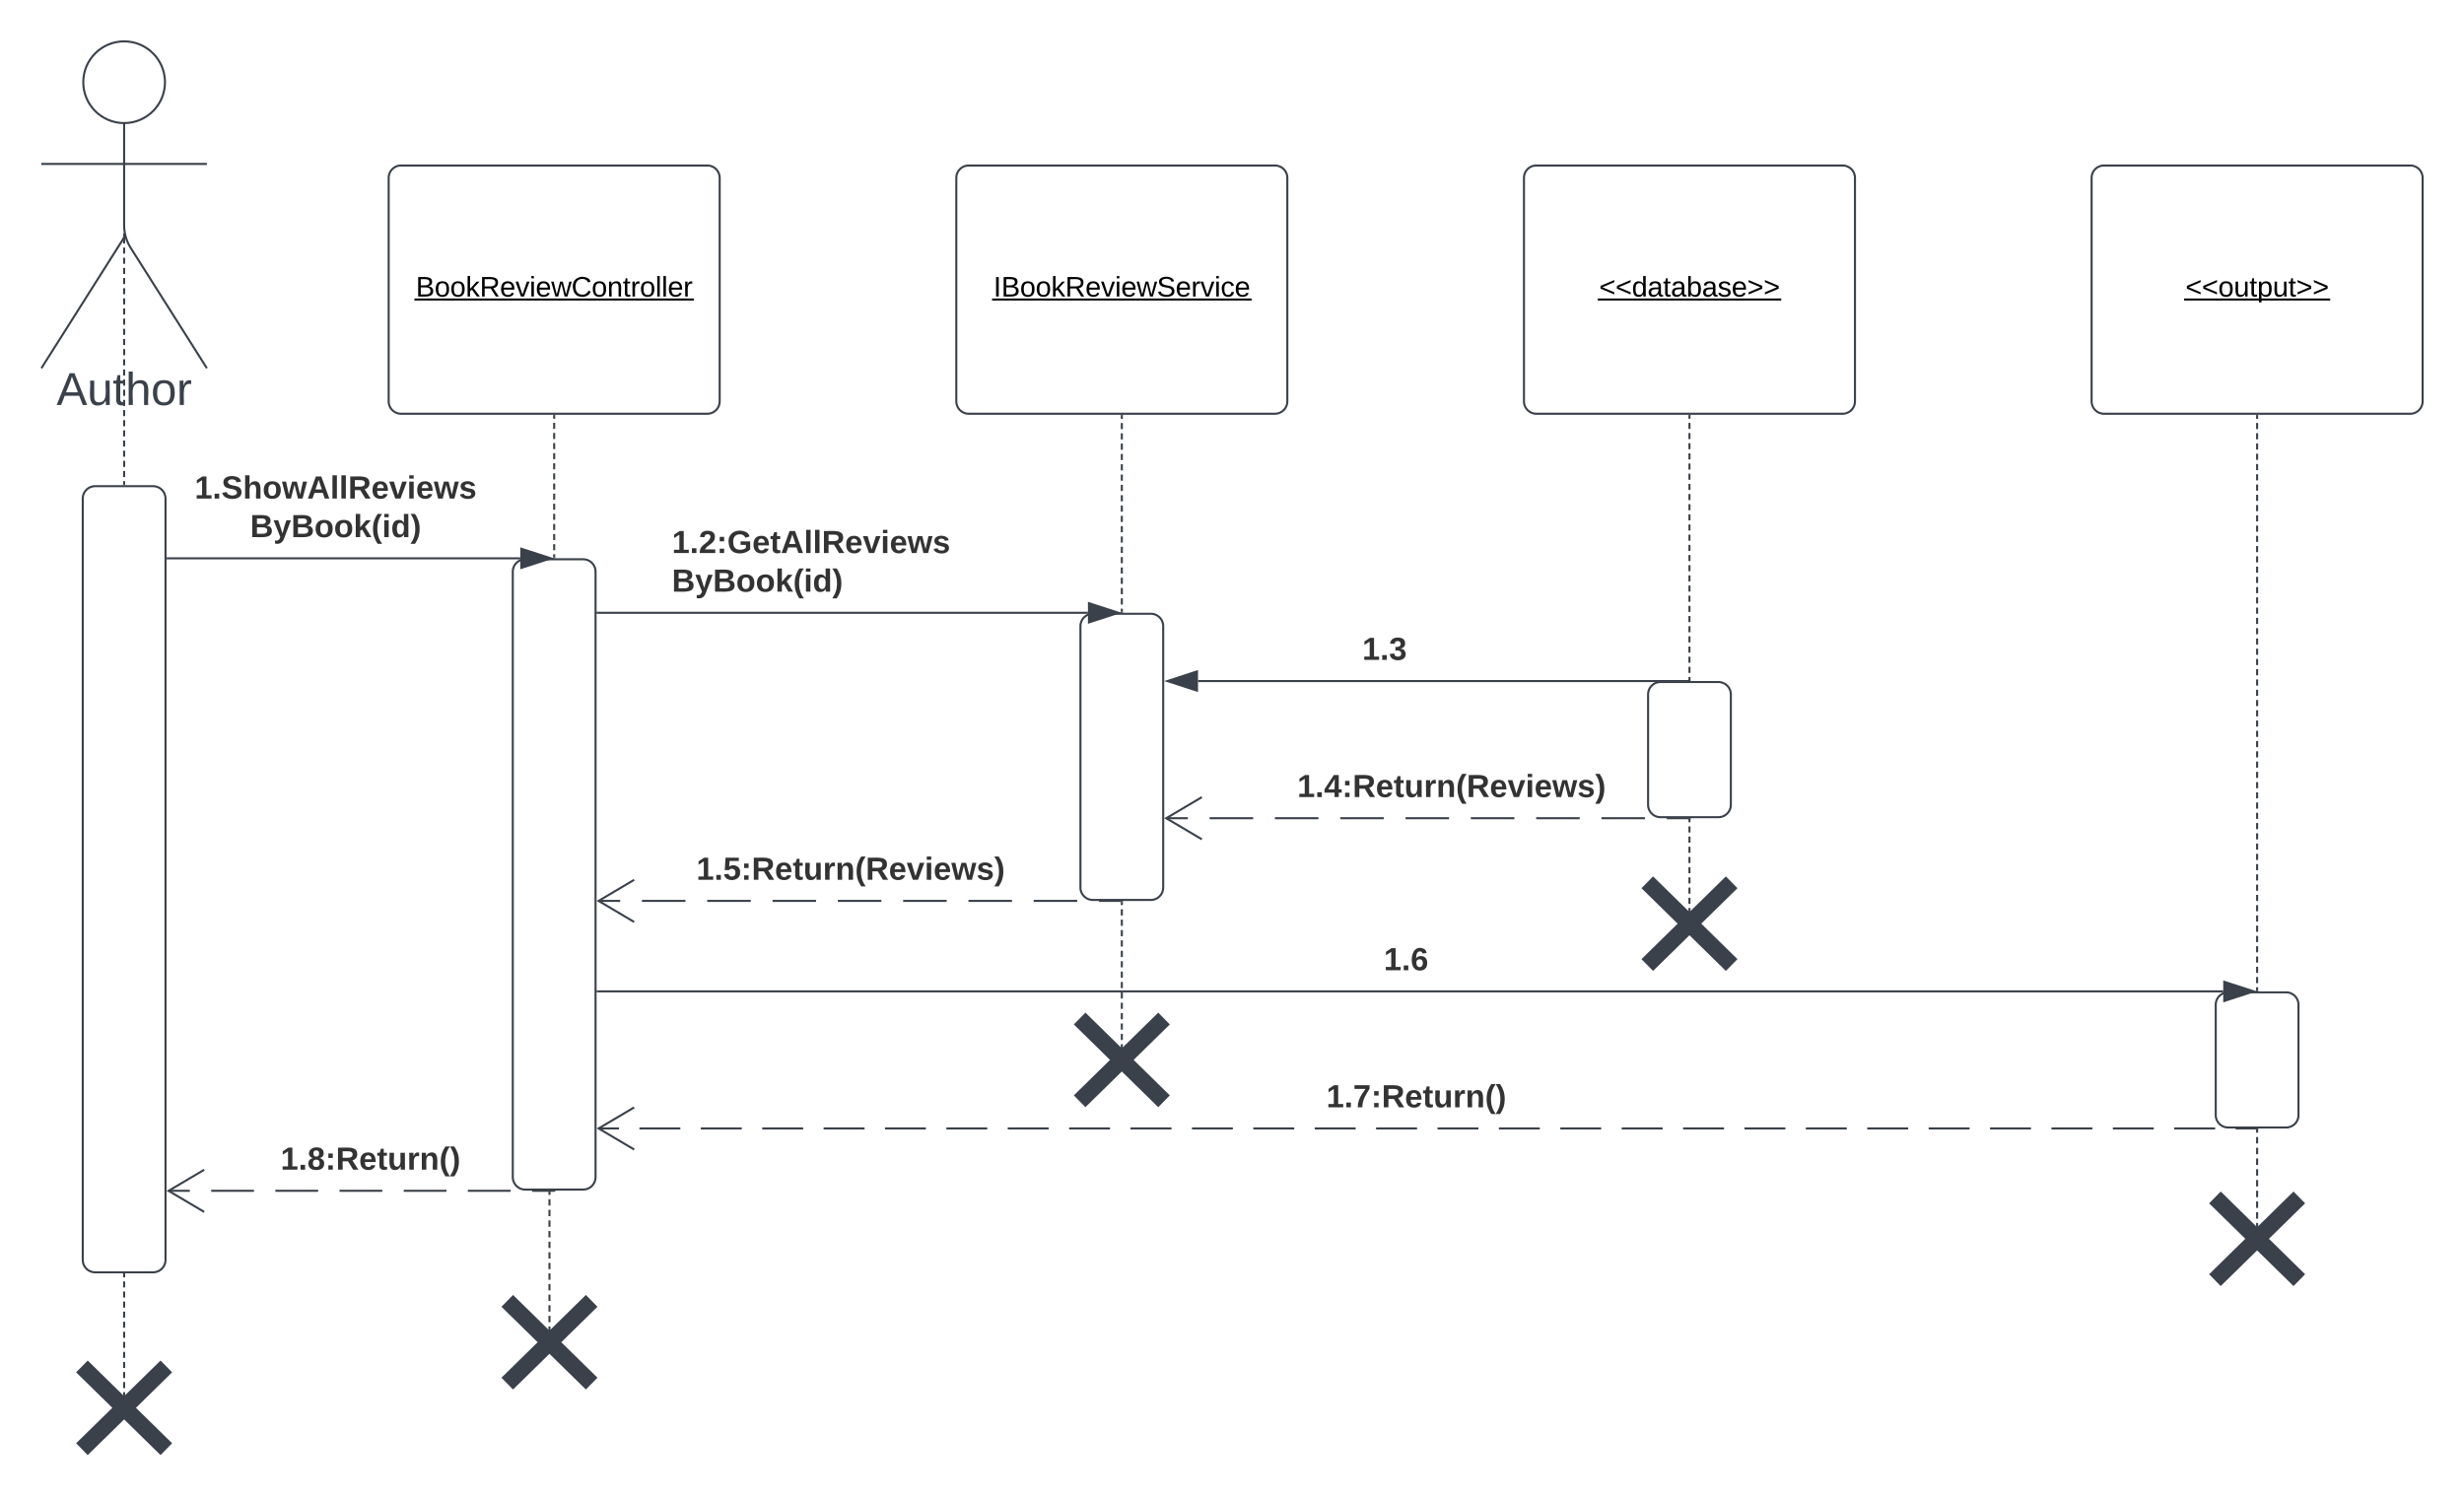 <svg xmlns="http://www.w3.org/2000/svg" xmlns:xlink="http://www.w3.org/1999/xlink" xmlns:lucid="lucid" width="1191.01" height="725.51"><g transform="translate(-165.75 -224.984)" lucid:page-tab-id="0_0"><path d="M0 0h1870.87v1322.83H0z" fill="#fff"/><path d="M245.5 264.73c0 10.9-8.84 19.75-19.75 19.75-10.9 0-19.75-8.84-19.75-19.75 0-10.9 8.84-19.75 19.75-19.75 10.9 0 19.75 8.85 19.75 19.75z" stroke="#3a414a" fill="#fff"/><path d="M225.75 284.48v49.3a20.7 20.7 0 0 0 3.2 11.07l36.8 58.13m-40-63.2l-40 63.2m0-98.75h80" stroke="#3a414a" fill="none"/><path d="M185.75 250.98a6 6 0 0 1 6-6h68a6 6 0 0 1 6 6v168a6 6 0 0 1-6 6h-68a6 6 0 0 1-6-6z" fill="none"/><use xlink:href="#a" transform="matrix(1,0,0,1,105.75,402.984) translate(87.315 17.778)"/><path d="M353.62 310.98a6 6 0 0 1 6-6h148a6 6 0 0 1 6 6v108a6 6 0 0 1-6 6h-148a6 6 0 0 1-6-6z" stroke="#3a414a" fill="#fff"/><use xlink:href="#b" transform="matrix(1,0,0,1,353.618,304.984) translate(13.131 63.344)"/><path d="M205.75 466a6 6 0 0 1 6-6h28a6 6 0 0 1 6 6v368a6 6 0 0 1-6 6h-28a6 6 0 0 1-6-6zM413.62 501.33a6 6 0 0 1 6-6h28a6 6 0 0 1 6 6V794a6 6 0 0 1-6 6h-28a6 6 0 0 1-6-6zM628 310.98a6 6 0 0 1 6-6h148a6 6 0 0 1 6 6v108a6 6 0 0 1-6 6H634a6 6 0 0 1-6-6z" stroke="#3a414a" fill="#fff"/><use xlink:href="#c" transform="matrix(1,0,0,1,628,304.984) translate(17.97 63.344)"/><path d="M417.23 494.87H246.7" stroke="#3a414a" fill="none"/><path d="M432 494.87l-14.27 4.63v-9.27z" stroke="#3a414a" fill="#3a414a"/><path d="M246.7 495.36h-.52v-1h.5z" stroke="#3a414a" stroke-width=".05" fill="#3a414a"/><use xlink:href="#d" transform="matrix(1,0,0,1,259.816,453.522) translate(0.005 12.444)"/><use xlink:href="#e" transform="matrix(1,0,0,1,259.816,453.522) translate(26.86 31.111)"/><path d="M902.38 310.98a6 6 0 0 1 6-6h148a6 6 0 0 1 6 6v108a6 6 0 0 1-6 6h-148a6 6 0 0 1-6-6z" stroke="#3a414a" fill="#fff"/><use xlink:href="#f" transform="matrix(1,0,0,1,902.382,304.984) translate(36.326 63.344)"/><path d="M688 527.67a6 6 0 0 1 6-6h28a6 6 0 0 1 6 6V654a6 6 0 0 1-6 6h-28a6 6 0 0 1-6-6z" stroke="#3a414a" fill="#fff"/><path d="M691.62 521.2H454.55" stroke="#3a414a" fill="none"/><path d="M706.38 521.2l-14.26 4.64v-9.27z" stroke="#3a414a" fill="#3a414a"/><path d="M454.56 521.7h-.5v-1h.5z" stroke="#3a414a" stroke-width=".05" fill="#3a414a"/><use xlink:href="#g" transform="matrix(1,0,0,1,490.518,479.879) translate(0 12.444)"/><use xlink:href="#e" transform="matrix(1,0,0,1,490.518,479.879) translate(0 31.111)"/><path d="M962.38 560.67a6 6 0 0 1 6-6h28a6 6 0 0 1 6 6V614a6 6 0 0 1-6 6h-28a6 6 0 0 1-6-6z" stroke="#3a414a" fill="#fff"/><path d="M981.88 554.2H744.82M981.87 554.2h.5" stroke="#3a414a" fill="none"/><path d="M730.06 554.2l14.27-4.65v9.28z" stroke="#3a414a" fill="#3a414a"/><use xlink:href="#h" transform="matrix(1,0,0,1,824.193,531.523) translate(0 12.444)"/><path d="M981.92 620.5H971.4m-10.53 0h-21.04m-10.52 0h-21.04m-10.52 0H876.7m-10.53 0h-21.04m-10.52 0h-21.03m-10.53 0H782m-10.52 0h-21.05m-10.52 0h-10.5" stroke="#3a414a" fill="none"/><path d="M982.88 620.98h-1v-.5l1-.02z" stroke="#3a414a" stroke-width=".05" fill="#3a414a"/><path d="M746.68 610.32l-17.22 10.18 17.22 10.18" stroke="#3a414a" fill="none"/><use xlink:href="#i" transform="matrix(1,0,0,1,792.796,597.832) translate(0 12.444)"/><path d="M1176.76 310.98a6 6 0 0 1 6-6h148a6 6 0 0 1 6 6v108a6 6 0 0 1-6 6h-148a6 6 0 0 1-6-6z" stroke="#3a414a" fill="#fff"/><use xlink:href="#j" transform="matrix(1,0,0,1,1176.764,304.984) translate(45.363 63.344)"/><path d="M707.5 660.46h-10.52m-10.52 0h-21.04m-10.52 0h-21.05m-10.52 0H602.3m-10.53 0h-21.04m-10.52 0h-21.04m-10.52 0H507.6m-10.52 0h-21.04m-10.52 0H455" stroke="#3a414a" fill="none"/><path stroke="#3a414a" stroke-width=".05" fill="#3a414a"/><path d="M472.28 650.28l-17.2 10.18 17.2 10.2" stroke="#3a414a" fill="none"/><use xlink:href="#k" transform="matrix(1,0,0,1,502.331,637.798) translate(0 12.444)"/><path d="M1236.76 710.67a6 6 0 0 1 6-6h28a6 6 0 0 1 6 6V764a6 6 0 0 1-6 6h-28a6 6 0 0 1-6-6z" stroke="#3a414a" fill="#fff"/><path d="M1240.38 704.2H454.6" stroke="#3a414a" fill="none"/><path d="M1255.15 704.2l-14.27 4.64v-9.27z" stroke="#3a414a" fill="#3a414a"/><path d="M454.6 704.7h-.5v-1h.5z" stroke="#3a414a" stroke-width=".05" fill="#3a414a"/><use xlink:href="#l" transform="matrix(1,0,0,1,834.607,681.536) translate(0 12.444)"/><path d="M1256.26 770.46h-9.9m-9.88 0h-19.78m-9.9 0h-19.78m-9.9 0h-19.77m-9.9 0h-19.78m-9.9 0H1098m-9.9 0h-19.78m-9.9 0h-19.78m-9.9 0h-19.77m-9.9 0H979.3m-9.9 0h-19.78m-9.9 0h-19.78m-9.9 0h-19.77m-9.9 0H860.6m-9.9 0h-19.8m-9.88 0h-19.78m-9.9 0h-19.78m-9.9 0H741.9m-9.9 0h-19.8m-9.88 0h-19.78m-9.9 0h-19.78m-9.9 0H623.2m-9.9 0h-19.77m-9.88 0h-19.8m-9.88 0h-19.78m-9.9 0H504.5m-9.9 0h-19.77m-9.9 0h-9.88" stroke="#3a414a" fill="none"/><path stroke="#3a414a" stroke-width=".05" fill="#3a414a"/><path d="M472.3 760.28l-17.2 10.18 17.2 10.2" stroke="#3a414a" fill="none"/><use xlink:href="#m" transform="matrix(1,0,0,1,806.856,747.798) translate(0 12.444)"/><path d="M433.27 800.6h-10.34m-10.34 0h-20.7m-10.33 0H360.9m-10.35 0h-20.68m-10.34 0h-20.68m-10.34 0h-20.67m-10.34 0h-10.35" stroke="#3a414a" fill="none"/><path d="M434.12 800.98h-1v-.5l1-.02z" stroke="#3a414a" stroke-width=".05" fill="#3a414a"/><path d="M264.44 790.43l-17.2 10.18 17.2 10.2" stroke="#3a414a" fill="none"/><use xlink:href="#n" transform="matrix(1,0,0,1,301.354,777.947) translate(0 12.444)"/><path d="M200.25 886.5a6 6 0 0 1 6-6h39a6 6 0 0 1 6 6v38a6 6 0 0 1-6 6h-39a6 6 0 0 1-6-6z" fill="none"/><path d="M205.35 885.5l40.8 40m0-40l-40.8 40" stroke="#3a414a" stroke-width="8" fill="none"/><path d="M225.75 899.4v-1.47m0-1.95v-2.92m0-1.95v-2.9m0-1.95v-2.93m0-1.94v-2.93m0-1.94v-2.9m0-1.96v-2.92m0-1.95v-2.92m0-1.95v-2.92m0-1.95v-2.92m0-1.94v-2.92m0-1.95v-2.93m0-1.95v-1.46M225.75 899.38v3.5" stroke="#3a414a" fill="none"/><path d="M226.25 840.98h-1v-.5l1-.02z" stroke="#3a414a" stroke-width=".05" fill="#3a414a"/><path d="M405.84 854.8a6 6 0 0 1 6-6h39a6 6 0 0 1 6 6v38a6 6 0 0 1-6 6h-39a6 6 0 0 1-6-6z" fill="none"/><path d="M410.94 853.8l40.8 40m0-40l-40.8 40" stroke="#3a414a" stroke-width="8" fill="none"/><path d="M431.34 867.7v-1.54m0-2.05v-3.06m0-2.05v-3.08m0-2.05v-3.08m0-2.05v-3.08m0-2.05v-3.07m0-2.05v-3.07m0-2.05v-3.07m0-2.04v-3.07m0-2.06v-3.08m0-2.04v-3.08m0-2.05v-3.08m0-2.05v-3.07m0-2.05v-1.54M431.34 867.68v3.52M431.34 801.13v-.52" stroke="#3a414a" fill="none"/><path d="M682.5 718.33a6 6 0 0 1 6-6h39a6 6 0 0 1 6 6v38a6 6 0 0 1-6 6h-39a6 6 0 0 1-6-6z" fill="none"/><path d="M687.6 717.33l40.8 40m0-40l-40.8 40" stroke="#3a414a" stroke-width="8" fill="none"/><path d="M708 731.23v-1.5m0-2v-3.02m0-2v-3m0-2.02v-3m0-2.02v-3m0-2.02v-3m0-2.02v-3m0-2.02v-3m0-2.02v-3m0-2v-3.03m0-2v-3.02m0-2v-3m0-2.02v-3m0-2v-3.02m0-2v-1.52M708 731.22v3.5" stroke="#3a414a" fill="none"/><path d="M708.5 660.98h-1v-.5l1-.02z" stroke="#3a414a" stroke-width=".05" fill="#3a414a"/><path d="M956.88 652.47a6 6 0 0 1 6-6h39a6 6 0 0 1 6 6v38a6 6 0 0 1-6 6h-39a6 6 0 0 1-6-6z" fill="none"/><path d="M961.98 651.47l40.8 40m0-40l-40.8 40" stroke="#3a414a" stroke-width="8" fill="none"/><path d="M982.38 665.37v-1.48m0-1.98v-2.96m0-1.97v-2.97m0-1.97v-2.96m0-1.97v-2.96m0-1.97v-2.96m0-1.97v-2.96m0-1.96v-2.96m0-1.97v-2.95m0-1.97V621M982.38 665.35v3.52M982.38 621v-.5" stroke="#3a414a" fill="none"/><path d="M1231.26 804.8a6 6 0 0 1 6-6h39a6 6 0 0 1 6 6v38a6 6 0 0 1-6 6h-39a6 6 0 0 1-6-6z" fill="none"/><path d="M1236.36 803.8l40.8 40m0-40l-40.8 40" stroke="#3a414a" stroke-width="8" fill="none"/><path d="M1256.76 817.7v-1.56m0-2.08v-3.1m0-2.1v-3.1m0-2.08v-3.12m0-2.08v-3.1m0-2.1v-3.1m0-2.08v-3.12m0-2.07v-3.1m0-2.1v-3.1m0-2.08v-1.56M1256.76 817.68v3.52" stroke="#3a414a" fill="none"/><path d="M1257.26 770.98h-1v-.5l1-.02z" stroke="#3a414a" stroke-width=".05" fill="#3a414a"/><path d="M1256.76 703.7v-1.5m0-1.97v-2.98m0-1.98v-2.98m0-2v-2.97m0-1.98v-2.98m0-1.98v-3m0-1.97v-2.98m0-1.98v-2.97m0-2v-2.96m0-2v-2.96m0-2v-2.96m0-2v-2.96m0-2v-2.96m0-2v-2.96m0-2v-2.96m0-2v-2.96m0-2v-2.96m0-2v-2.96m0-2v-2.96m0-2V608m0-2v-2.96m0-2v-2.96m0-2v-2.96m0-2v-2.96m0-2v-2.96m0-2v-2.96m0-2v-2.96m0-2v-2.96m0-2v-2.96m0-2v-2.96m0-2v-2.96m0-2v-2.96m0-2v-2.96m0-2v-2.96m0-2v-2.96m0-2v-2.96m0-2v-2.96m0-2v-2.96m0-2v-2.96m0-2v-2.96m0-2v-2.96m0-2v-2.96m0-2v-2.96m0-2v-2.96m0-2V484m0-2v-2.96m0-2v-2.96m0-2v-2.96m0-2v-2.96m0-2v-2.96m0-2v-2.96m0-2v-2.96m0-2v-2.96m0-2v-2.96m0-2v-2.96m0-2v-2.96m0-1.98v-1.5" stroke="#3a414a" fill="none"/><path d="M1257.26 704.2h-1v-.5h1zM1257.26 425.96h-1v-.5h1z" stroke="#3a414a" stroke-width=".05" fill="#3a414a"/><path d="M982.38 553.7v-1.47m0-1.97v-2.95m0-1.95v-2.95m0-1.96v-2.95m0-1.98v-2.95m0-1.96v-2.94m0-1.97v-2.95m0-1.97v-2.95m0-1.96v-2.95m0-1.97V508m0-1.96v-2.95m0-1.97v-2.95m0-1.97v-2.94m0-1.96v-2.95m0-1.96v-2.96m0-1.97v-2.95m0-1.96v-2.95m0-1.96v-2.94m0-1.97v-2.95m0-1.96v-2.95m0-1.97v-2.95m0-1.96v-2.96m0-1.96v-2.95m0-1.97v-2.95m0-1.95v-2.95m0-1.97v-2.94m0-1.98v-1.47" stroke="#3a414a" fill="none"/><path d="M982.88 554.2h-1v-.5h1zM982.88 425.96h-1v-.5h1z" stroke="#3a414a" stroke-width=".05" fill="#3a414a"/><path d="M708 520.7v-1.5m0-2v-2.98m0-2v-3m0-1.98v-3m0-2v-2.98m0-2v-3m0-1.98v-3m0-2v-2.98m0-2v-3m0-2v-2.98m0-2v-2.98m0-2v-3m0-2v-2.98m0-2v-3m0-1.98v-3m0-2v-2.98m0-2v-3m0-1.98v-3m0-2v-2.98m0-2v-1.5" stroke="#3a414a" fill="none"/><path d="M708.5 521.2h-1v-.5h1zM708.5 425.96h-1v-.5h1z" stroke="#3a414a" stroke-width=".05" fill="#3a414a"/><path d="M433.62 494.37v-1.47m0-1.95v-2.93m0-1.96v-2.93m0-1.96v-2.93m0-1.95v-2.95m0-1.95v-2.93m0-1.96v-2.92m0-1.96v-2.93m0-1.96v-2.94m0-1.95v-2.93m0-1.96v-2.93m0-1.95v-2.94m0-1.95v-2.94m0-1.96v-2.93m0-1.96v-1.45" stroke="#3a414a" fill="none"/><path d="M434.12 494.87h-1v-.5h1zM434.12 425.96h-1v-.5h1z" stroke="#3a414a" stroke-width=".05" fill="#3a414a"/><path d="M225.75 459.04v-1.48m0-1.96v-2.95m0-1.96v-2.96m0-1.96v-2.94m0-1.97v-2.94m0-1.97v-2.94m0-1.97v-2.94m0-1.95v-2.95m0-1.96v-2.95m0-1.97v-2.95m0-1.96v-2.95m0-1.96v-2.94m0-1.96v-2.95m0-1.96v-2.95m0-1.97v-2.94m0-1.97v-2.94m0-1.97v-2.94m0-1.97v-2.94m0-1.95v-2.95m0-1.96v-2.95m0-1.97v-2.95m0-1.96v-2.95m0-1.96v-2.94m0-1.96v-2.94m0-1.97v-1.48" stroke="#3a414a" fill="none"/><path d="M226.25 459.53h-1v-.5h1z" stroke="#3a414a" stroke-width=".05" fill="#3a414a"/><path d="M225.75 341.23v-3.5" stroke="#3a414a" fill="none"/><defs><path fill="#3a414a" d="M205 0l-28-72H64L36 0H1l101-248h38L239 0h-34zm-38-99l-47-123c-12 45-31 82-46 123h93" id="o"/><path fill="#3a414a" d="M84 4C-5 8 30-112 23-190h32v120c0 31 7 50 39 49 72-2 45-101 50-169h31l1 190h-30c-1-10 1-25-2-33-11 22-28 36-60 37" id="p"/><path fill="#3a414a" d="M59-47c-2 24 18 29 38 22v24C64 9 27 4 27-40v-127H5v-23h24l9-43h21v43h35v23H59v120" id="q"/><path fill="#3a414a" d="M106-169C34-169 62-67 57 0H25v-261h32l-1 103c12-21 28-36 61-36 89 0 53 116 60 194h-32v-121c2-32-8-49-39-48" id="r"/><path fill="#3a414a" d="M100-194c62-1 85 37 85 99 1 63-27 99-86 99S16-35 15-95c0-66 28-99 85-99zM99-20c44 1 53-31 53-75 0-43-8-75-51-75s-53 32-53 75 10 74 51 75" id="s"/><path fill="#3a414a" d="M114-163C36-179 61-72 57 0H25l-1-190h30c1 12-1 29 2 39 6-27 23-49 58-41v29" id="t"/><g id="a"><use transform="matrix(0.062,0,0,0.062,0,0)" xlink:href="#o"/><use transform="matrix(0.062,0,0,0.062,14.815,0)" xlink:href="#p"/><use transform="matrix(0.062,0,0,0.062,27.16,0)" xlink:href="#q"/><use transform="matrix(0.062,0,0,0.062,33.333,0)" xlink:href="#r"/><use transform="matrix(0.062,0,0,0.062,45.679,0)" xlink:href="#s"/><use transform="matrix(0.062,0,0,0.062,58.025,0)" xlink:href="#t"/></g><path d="M160-131c35 5 61 23 61 61C221 17 115-2 30 0v-248c76 3 177-17 177 60 0 33-19 50-47 57zm-97-11c50-1 110 9 110-42 0-47-63-36-110-37v79zm0 115c55-2 124 14 124-45 0-56-70-42-124-44v89" id="u"/><path d="M100-194c62-1 85 37 85 99 1 63-27 99-86 99S16-35 15-95c0-66 28-99 85-99zM99-20c44 1 53-31 53-75 0-43-8-75-51-75s-53 32-53 75 10 74 51 75" id="v"/><path d="M143 0L79-87 56-68V0H24v-261h32v163l83-92h37l-77 82L181 0h-38" id="w"/><path d="M233-177c-1 41-23 64-60 70L243 0h-38l-65-103H63V0H30v-248c88 3 205-21 203 71zM63-129c60-2 137 13 137-47 0-61-80-42-137-45v92" id="x"/><path d="M100-194c63 0 86 42 84 106H49c0 40 14 67 53 68 26 1 43-12 49-29l28 8c-11 28-37 45-77 45C44 4 14-33 15-96c1-61 26-98 85-98zm52 81c6-60-76-77-97-28-3 7-6 17-6 28h103" id="y"/><path d="M108 0H70L1-190h34L89-25l56-165h34" id="z"/><path d="M24-231v-30h32v30H24zM24 0v-190h32V0H24" id="A"/><path d="M206 0h-36l-40-164L89 0H53L-1-190h32L70-26l43-164h34l41 164 42-164h31" id="B"/><path d="M212-179c-10-28-35-45-73-45-59 0-87 40-87 99 0 60 29 101 89 101 43 0 62-24 78-52l27 14C228-24 195 4 139 4 59 4 22-46 18-125c-6-104 99-153 187-111 19 9 31 26 39 46" id="C"/><path d="M117-194c89-4 53 116 60 194h-32v-121c0-31-8-49-39-48C34-167 62-67 57 0H25l-1-190h30c1 10-1 24 2 32 11-22 29-35 61-36" id="D"/><path d="M59-47c-2 24 18 29 38 22v24C64 9 27 4 27-40v-127H5v-23h24l9-43h21v43h35v23H59v120" id="E"/><path d="M114-163C36-179 61-72 57 0H25l-1-190h30c1 12-1 29 2 39 6-27 23-49 58-41v29" id="F"/><path d="M24 0v-261h32V0H24" id="G"/><g id="b"><use transform="matrix(0.038,0,0,0.038,0,0)" xlink:href="#u"/><use transform="matrix(0.038,0,0,0.038,9.037,0)" xlink:href="#v"/><use transform="matrix(0.038,0,0,0.038,16.568,0)" xlink:href="#v"/><use transform="matrix(0.038,0,0,0.038,24.099,0)" xlink:href="#w"/><use transform="matrix(0.038,0,0,0.038,30.877,0)" xlink:href="#x"/><use transform="matrix(0.038,0,0,0.038,40.629,0)" xlink:href="#y"/><use transform="matrix(0.038,0,0,0.038,48.16,0)" xlink:href="#z"/><use transform="matrix(0.038,0,0,0.038,54.938,0)" xlink:href="#A"/><use transform="matrix(0.038,0,0,0.038,57.912,0)" xlink:href="#y"/><use transform="matrix(0.038,0,0,0.038,65.443,0)" xlink:href="#B"/><use transform="matrix(0.038,0,0,0.038,75.196,0)" xlink:href="#C"/><use transform="matrix(0.038,0,0,0.038,84.948,0)" xlink:href="#v"/><use transform="matrix(0.038,0,0,0.038,92.479,0)" xlink:href="#D"/><use transform="matrix(0.038,0,0,0.038,100.01,0)" xlink:href="#E"/><use transform="matrix(0.038,0,0,0.038,103.775,0)" xlink:href="#F"/><use transform="matrix(0.038,0,0,0.038,108.256,0)" xlink:href="#v"/><use transform="matrix(0.038,0,0,0.038,115.787,0)" xlink:href="#G"/><use transform="matrix(0.038,0,0,0.038,118.762,0)" xlink:href="#G"/><use transform="matrix(0.038,0,0,0.038,121.736,0)" xlink:href="#y"/><use transform="matrix(0.038,0,0,0.038,129.267,0)" xlink:href="#F"/><path d="M-.68.94h135.1v1H-.68z"/></g><path d="M33 0v-248h34V0H33" id="H"/><path d="M185-189c-5-48-123-54-124 2 14 75 158 14 163 119 3 78-121 87-175 55-17-10-28-26-33-46l33-7c5 56 141 63 141-1 0-78-155-14-162-118-5-82 145-84 179-34 5 7 8 16 11 25" id="I"/><path d="M96-169c-40 0-48 33-48 73s9 75 48 75c24 0 41-14 43-38l32 2c-6 37-31 61-74 61-59 0-76-41-82-99-10-93 101-131 147-64 4 7 5 14 7 22l-32 3c-4-21-16-35-41-35" id="J"/><g id="c"><use transform="matrix(0.038,0,0,0.038,0,0)" xlink:href="#H"/><use transform="matrix(0.038,0,0,0.038,3.765,0)" xlink:href="#u"/><use transform="matrix(0.038,0,0,0.038,12.802,0)" xlink:href="#v"/><use transform="matrix(0.038,0,0,0.038,20.333,0)" xlink:href="#v"/><use transform="matrix(0.038,0,0,0.038,27.864,0)" xlink:href="#w"/><use transform="matrix(0.038,0,0,0.038,34.642,0)" xlink:href="#x"/><use transform="matrix(0.038,0,0,0.038,44.394,0)" xlink:href="#y"/><use transform="matrix(0.038,0,0,0.038,51.925,0)" xlink:href="#z"/><use transform="matrix(0.038,0,0,0.038,58.703,0)" xlink:href="#A"/><use transform="matrix(0.038,0,0,0.038,61.678,0)" xlink:href="#y"/><use transform="matrix(0.038,0,0,0.038,69.209,0)" xlink:href="#B"/><use transform="matrix(0.038,0,0,0.038,78.961,0)" xlink:href="#I"/><use transform="matrix(0.038,0,0,0.038,87.998,0)" xlink:href="#y"/><use transform="matrix(0.038,0,0,0.038,95.529,0)" xlink:href="#F"/><use transform="matrix(0.038,0,0,0.038,100.01,0)" xlink:href="#z"/><use transform="matrix(0.038,0,0,0.038,106.788,0)" xlink:href="#A"/><use transform="matrix(0.038,0,0,0.038,109.762,0)" xlink:href="#J"/><use transform="matrix(0.038,0,0,0.038,116.54,0)" xlink:href="#y"/><path d="M-.68.94h125.43v1H-.68z"/></g><path fill="#333" d="M23 0v-37h61v-169l-59 37v-38l62-41h46v211h57V0H23" id="K"/><path fill="#333" d="M24 0v-54h51V0H24" id="L"/><path fill="#333" d="M169-182c-1-43-94-46-97-3 18 66 151 10 154 114 3 95-165 93-204 36-6-8-10-19-12-30l50-8c3 46 112 56 116 5-17-69-150-10-154-114-4-87 153-88 188-35 5 8 8 18 10 28" id="M"/><path fill="#333" d="M114-157C55-157 80-60 75 0H25v-261h50l-1 109c12-26 28-41 61-42 86-1 58 113 63 194h-50c-7-57 23-157-34-157" id="N"/><path fill="#333" d="M110-194c64 0 96 36 96 99 0 64-35 99-97 99-61 0-95-36-95-99 0-62 34-99 96-99zm-1 164c35 0 45-28 45-65 0-40-10-65-43-65-34 0-45 26-45 65 0 36 10 65 43 65" id="O"/><path fill="#333" d="M231 0h-52l-39-155L100 0H48L-1-190h46L77-45c9-52 24-97 36-145h53l37 145 32-145h46" id="P"/><path fill="#333" d="M199 0l-22-63H83L61 0H9l90-248h61L250 0h-51zm-33-102l-36-108c-10 38-24 72-36 108h72" id="Q"/><path fill="#333" d="M25 0v-261h50V0H25" id="R"/><path fill="#333" d="M240-174c0 40-23 61-54 70L253 0h-59l-57-94H76V0H24v-248c93 4 217-23 216 74zM76-134c48-2 112 12 112-38 0-48-66-32-112-35v73" id="S"/><path fill="#333" d="M185-48c-13 30-37 53-82 52C43 2 14-33 14-96s30-98 90-98c62 0 83 45 84 108H66c0 31 8 55 39 56 18 0 30-7 34-22zm-45-69c5-46-57-63-70-21-2 6-4 13-4 21h74" id="T"/><path fill="#333" d="M128 0H69L1-190h53L99-40l48-150h52" id="U"/><path fill="#333" d="M25-224v-37h50v37H25zM25 0v-190h50V0H25" id="V"/><path fill="#333" d="M137-138c1-29-70-34-71-4 15 46 118 7 119 86 1 83-164 76-172 9l43-7c4 19 20 25 44 25 33 8 57-30 24-41C81-84 22-81 20-136c-2-80 154-74 161-7" id="W"/><g id="d"><use transform="matrix(0.043,0,0,0.043,0,0)" xlink:href="#K"/><use transform="matrix(0.043,0,0,0.043,8.642,0)" xlink:href="#L"/><use transform="matrix(0.043,0,0,0.043,12.963,0)" xlink:href="#M"/><use transform="matrix(0.043,0,0,0.043,23.333,0)" xlink:href="#N"/><use transform="matrix(0.043,0,0,0.043,32.796,0)" xlink:href="#O"/><use transform="matrix(0.043,0,0,0.043,42.259,0)" xlink:href="#P"/><use transform="matrix(0.043,0,0,0.043,54.358,0)" xlink:href="#Q"/><use transform="matrix(0.043,0,0,0.043,65.549,0)" xlink:href="#R"/><use transform="matrix(0.043,0,0,0.043,69.87,0)" xlink:href="#R"/><use transform="matrix(0.043,0,0,0.043,74.191,0)" xlink:href="#S"/><use transform="matrix(0.043,0,0,0.043,85.383,0)" xlink:href="#T"/><use transform="matrix(0.043,0,0,0.043,94.025,0)" xlink:href="#U"/><use transform="matrix(0.043,0,0,0.043,102.667,0)" xlink:href="#V"/><use transform="matrix(0.043,0,0,0.043,106.988,0)" xlink:href="#T"/><use transform="matrix(0.043,0,0,0.043,115.63,0)" xlink:href="#P"/><use transform="matrix(0.043,0,0,0.043,127.728,0)" xlink:href="#W"/></g><path fill="#333" d="M182-130c37 4 62 22 62 59C244 23 116-4 24 0v-248c84 5 203-23 205 63 0 31-19 50-47 55zM76-148c40-3 101 13 101-30 0-44-60-28-101-31v61zm0 110c48-3 116 14 116-37 0-48-69-32-116-35v72" id="X"/><path fill="#333" d="M123 10C108 53 80 86 19 72V37c35 8 53-11 59-39L3-190h52l48 148c12-52 28-100 44-148h51" id="Y"/><path fill="#333" d="M147 0L96-86 75-71V0H25v-261h50v150l67-79h53l-66 74L201 0h-54" id="Z"/><path fill="#333" d="M67-93c0 74 22 123 53 168H70C40 30 18-18 18-93s22-123 52-168h50c-32 44-53 94-53 168" id="aa"/><path fill="#333" d="M88-194c31-1 46 15 58 34l-1-101h50l1 261h-48c-2-10 0-23-3-31C134-8 116 4 84 4 32 4 16-41 15-95c0-56 19-97 73-99zm17 164c33 0 40-30 41-66 1-37-9-64-41-64s-38 30-39 65c0 43 13 65 39 65" id="ab"/><path fill="#333" d="M102-93c0 74-22 123-52 168H0C30 29 54-18 53-93c0-74-22-123-53-168h50c30 45 52 94 52 168" id="ac"/><g id="e"><use transform="matrix(0.043,0,0,0.043,0,0)" xlink:href="#X"/><use transform="matrix(0.043,0,0,0.043,11.191,0)" xlink:href="#Y"/><use transform="matrix(0.043,0,0,0.043,19.833,0)" xlink:href="#X"/><use transform="matrix(0.043,0,0,0.043,31.025,0)" xlink:href="#O"/><use transform="matrix(0.043,0,0,0.043,40.488,0)" xlink:href="#O"/><use transform="matrix(0.043,0,0,0.043,49.951,0)" xlink:href="#Z"/><use transform="matrix(0.043,0,0,0.043,58.593,0)" xlink:href="#aa"/><use transform="matrix(0.043,0,0,0.043,63.735,0)" xlink:href="#V"/><use transform="matrix(0.043,0,0,0.043,68.056,0)" xlink:href="#ab"/><use transform="matrix(0.043,0,0,0.043,77.519,0)" xlink:href="#ac"/></g><path d="M18-100v-36l175-74v27L42-118l151 64v27" id="ad"/><path d="M85-194c31 0 48 13 60 33l-1-100h32l1 261h-30c-2-10 0-23-3-31C134-8 116 4 85 4 32 4 16-35 15-94c0-66 23-100 70-100zm9 24c-40 0-46 34-46 75 0 40 6 74 45 74 42 0 51-32 51-76 0-42-9-74-50-73" id="ae"/><path d="M141-36C126-15 110 5 73 4 37 3 15-17 15-53c-1-64 63-63 125-63 3-35-9-54-41-54-24 1-41 7-42 31l-33-3c5-37 33-52 76-52 45 0 72 20 72 64v82c-1 20 7 32 28 27v20c-31 9-61-2-59-35zM48-53c0 20 12 33 32 33 41-3 63-29 60-74-43 2-92-5-92 41" id="af"/><path d="M115-194c53 0 69 39 70 98 0 66-23 100-70 100C84 3 66-7 56-30L54 0H23l1-261h32v101c10-23 28-34 59-34zm-8 174c40 0 45-34 45-75 0-40-5-75-45-74-42 0-51 32-51 76 0 43 10 73 51 73" id="ag"/><path d="M135-143c-3-34-86-38-87 0 15 53 115 12 119 90S17 21 10-45l28-5c4 36 97 45 98 0-10-56-113-15-118-90-4-57 82-63 122-42 12 7 21 19 24 35" id="ah"/><path d="M18-27v-27l151-64-151-65v-27l175 74v36" id="ai"/><g id="f"><use transform="matrix(0.038,0,0,0.038,0,0)" xlink:href="#ad"/><use transform="matrix(0.038,0,0,0.038,7.907,0)" xlink:href="#ad"/><use transform="matrix(0.038,0,0,0.038,15.815,0)" xlink:href="#ae"/><use transform="matrix(0.038,0,0,0.038,23.346,0)" xlink:href="#af"/><use transform="matrix(0.038,0,0,0.038,30.877,0)" xlink:href="#E"/><use transform="matrix(0.038,0,0,0.038,34.642,0)" xlink:href="#af"/><use transform="matrix(0.038,0,0,0.038,42.173,0)" xlink:href="#ag"/><use transform="matrix(0.038,0,0,0.038,49.704,0)" xlink:href="#af"/><use transform="matrix(0.038,0,0,0.038,57.235,0)" xlink:href="#ah"/><use transform="matrix(0.038,0,0,0.038,64.012,0)" xlink:href="#y"/><use transform="matrix(0.038,0,0,0.038,71.543,0)" xlink:href="#ai"/><use transform="matrix(0.038,0,0,0.038,79.451,0)" xlink:href="#ai"/><path d="M-.68.94h88.7v1H-.67z"/></g><path fill="#333" d="M182-182c0 78-84 86-111 141h115V0H12c-6-101 99-100 120-180 1-22-12-31-33-32-23 0-32 14-35 34l-49-3c5-45 32-70 84-70 51 0 83 22 83 69" id="aj"/><path fill="#333" d="M35-132v-50h50v50H35zM35 0v-49h50V0H35" id="ak"/><path fill="#333" d="M67-125c0 54 23 88 75 88 28 0 53-7 68-21v-34h-60v-39h108v91C232-14 192 4 140 4 58 4 20-42 15-125 8-236 126-280 215-234c19 10 29 26 37 47l-47 15c-11-23-29-39-63-39-53 1-75 33-75 86" id="al"/><path fill="#333" d="M115-3C79 11 28 4 28-45v-112H4v-33h27l15-45h31v45h36v33H77v99c-1 23 16 31 38 25v30" id="am"/><g id="g"><use transform="matrix(0.043,0,0,0.043,0,0)" xlink:href="#K"/><use transform="matrix(0.043,0,0,0.043,8.642,0)" xlink:href="#L"/><use transform="matrix(0.043,0,0,0.043,12.963,0)" xlink:href="#aj"/><use transform="matrix(0.043,0,0,0.043,21.605,0)" xlink:href="#ak"/><use transform="matrix(0.043,0,0,0.043,26.747,0)" xlink:href="#al"/><use transform="matrix(0.043,0,0,0.043,38.846,0)" xlink:href="#T"/><use transform="matrix(0.043,0,0,0.043,47.488,0)" xlink:href="#am"/><use transform="matrix(0.043,0,0,0.043,52.63,0)" xlink:href="#Q"/><use transform="matrix(0.043,0,0,0.043,63.821,0)" xlink:href="#R"/><use transform="matrix(0.043,0,0,0.043,68.142,0)" xlink:href="#R"/><use transform="matrix(0.043,0,0,0.043,72.463,0)" xlink:href="#S"/><use transform="matrix(0.043,0,0,0.043,83.654,0)" xlink:href="#T"/><use transform="matrix(0.043,0,0,0.043,92.296,0)" xlink:href="#U"/><use transform="matrix(0.043,0,0,0.043,100.938,0)" xlink:href="#V"/><use transform="matrix(0.043,0,0,0.043,105.259,0)" xlink:href="#T"/><use transform="matrix(0.043,0,0,0.043,113.901,0)" xlink:href="#P"/><use transform="matrix(0.043,0,0,0.043,126,0)" xlink:href="#W"/></g><path fill="#333" d="M128-127c34 4 56 21 59 58 7 91-148 94-172 28-4-9-6-17-7-26l51-5c1 24 16 35 40 36 23 0 39-12 38-36-1-31-31-36-65-34v-40c32 2 59-3 59-33 0-20-13-33-34-33s-33 13-35 32l-50-3c6-44 37-68 86-68 50 0 83 20 83 66 0 35-22 52-53 58" id="an"/><g id="h"><use transform="matrix(0.043,0,0,0.043,0,0)" xlink:href="#K"/><use transform="matrix(0.043,0,0,0.043,8.642,0)" xlink:href="#L"/><use transform="matrix(0.043,0,0,0.043,12.963,0)" xlink:href="#an"/></g><path fill="#333" d="M165-50V0h-47v-50H5v-38l105-160h55v161h33v37h-33zm-47-37l2-116L46-87h72" id="ao"/><path fill="#333" d="M85 4C-2 5 27-109 22-190h50c7 57-23 150 33 157 60-5 35-97 40-157h50l1 190h-47c-2-12 1-28-3-38-12 25-28 42-61 42" id="ap"/><path fill="#333" d="M135-150c-39-12-60 13-60 57V0H25l-1-190h47c2 13-1 29 3 40 6-28 27-53 61-41v41" id="aq"/><path fill="#333" d="M135-194c87-1 58 113 63 194h-50c-7-57 23-157-34-157-59 0-34 97-39 157H25l-1-190h47c2 12-1 28 3 38 12-26 28-41 61-42" id="ar"/><g id="i"><use transform="matrix(0.043,0,0,0.043,0,0)" xlink:href="#K"/><use transform="matrix(0.043,0,0,0.043,8.642,0)" xlink:href="#L"/><use transform="matrix(0.043,0,0,0.043,12.963,0)" xlink:href="#ao"/><use transform="matrix(0.043,0,0,0.043,21.605,0)" xlink:href="#ak"/><use transform="matrix(0.043,0,0,0.043,26.747,0)" xlink:href="#S"/><use transform="matrix(0.043,0,0,0.043,37.938,0)" xlink:href="#T"/><use transform="matrix(0.043,0,0,0.043,46.58,0)" xlink:href="#am"/><use transform="matrix(0.043,0,0,0.043,51.722,0)" xlink:href="#ap"/><use transform="matrix(0.043,0,0,0.043,61.185,0)" xlink:href="#aq"/><use transform="matrix(0.043,0,0,0.043,67.235,0)" xlink:href="#ar"/><use transform="matrix(0.043,0,0,0.043,76.698,0)" xlink:href="#aa"/><use transform="matrix(0.043,0,0,0.043,81.84,0)" xlink:href="#S"/><use transform="matrix(0.043,0,0,0.043,93.031,0)" xlink:href="#T"/><use transform="matrix(0.043,0,0,0.043,101.673,0)" xlink:href="#U"/><use transform="matrix(0.043,0,0,0.043,110.315,0)" xlink:href="#V"/><use transform="matrix(0.043,0,0,0.043,114.636,0)" xlink:href="#T"/><use transform="matrix(0.043,0,0,0.043,123.278,0)" xlink:href="#P"/><use transform="matrix(0.043,0,0,0.043,135.377,0)" xlink:href="#W"/><use transform="matrix(0.043,0,0,0.043,144.019,0)" xlink:href="#ac"/></g><path d="M84 4C-5 8 30-112 23-190h32v120c0 31 7 50 39 49 72-2 45-101 50-169h31l1 190h-30c-1-10 1-25-2-33-11 22-28 36-60 37" id="as"/><path d="M115-194c55 1 70 41 70 98S169 2 115 4C84 4 66-9 55-30l1 105H24l-1-265h31l2 30c10-21 28-34 59-34zm-8 174c40 0 45-34 45-75s-6-73-45-74c-42 0-51 32-51 76 0 43 10 73 51 73" id="at"/><g id="j"><use transform="matrix(0.038,0,0,0.038,0,0)" xlink:href="#ad"/><use transform="matrix(0.038,0,0,0.038,7.907,0)" xlink:href="#ad"/><use transform="matrix(0.038,0,0,0.038,15.815,0)" xlink:href="#v"/><use transform="matrix(0.038,0,0,0.038,23.346,0)" xlink:href="#as"/><use transform="matrix(0.038,0,0,0.038,30.877,0)" xlink:href="#E"/><use transform="matrix(0.038,0,0,0.038,34.642,0)" xlink:href="#at"/><use transform="matrix(0.038,0,0,0.038,42.173,0)" xlink:href="#as"/><use transform="matrix(0.038,0,0,0.038,49.704,0)" xlink:href="#E"/><use transform="matrix(0.038,0,0,0.038,53.469,0)" xlink:href="#ai"/><use transform="matrix(0.038,0,0,0.038,61.377,0)" xlink:href="#ai"/><path d="M-.68.94h70.64v1H-.68z"/></g><path fill="#333" d="M139-81c0-46-55-55-73-27H18l9-140h149v37H72l-4 63c44-38 133-4 122 66C201 21 21 35 11-62l49-4c5 18 15 30 39 30 26 0 40-18 40-45" id="au"/><g id="k"><use transform="matrix(0.043,0,0,0.043,0,0)" xlink:href="#K"/><use transform="matrix(0.043,0,0,0.043,8.642,0)" xlink:href="#L"/><use transform="matrix(0.043,0,0,0.043,12.963,0)" xlink:href="#au"/><use transform="matrix(0.043,0,0,0.043,21.605,0)" xlink:href="#ak"/><use transform="matrix(0.043,0,0,0.043,26.747,0)" xlink:href="#S"/><use transform="matrix(0.043,0,0,0.043,37.938,0)" xlink:href="#T"/><use transform="matrix(0.043,0,0,0.043,46.58,0)" xlink:href="#am"/><use transform="matrix(0.043,0,0,0.043,51.722,0)" xlink:href="#ap"/><use transform="matrix(0.043,0,0,0.043,61.185,0)" xlink:href="#aq"/><use transform="matrix(0.043,0,0,0.043,67.235,0)" xlink:href="#ar"/><use transform="matrix(0.043,0,0,0.043,76.698,0)" xlink:href="#aa"/><use transform="matrix(0.043,0,0,0.043,81.84,0)" xlink:href="#S"/><use transform="matrix(0.043,0,0,0.043,93.031,0)" xlink:href="#T"/><use transform="matrix(0.043,0,0,0.043,101.673,0)" xlink:href="#U"/><use transform="matrix(0.043,0,0,0.043,110.315,0)" xlink:href="#V"/><use transform="matrix(0.043,0,0,0.043,114.636,0)" xlink:href="#T"/><use transform="matrix(0.043,0,0,0.043,123.278,0)" xlink:href="#P"/><use transform="matrix(0.043,0,0,0.043,135.377,0)" xlink:href="#W"/><use transform="matrix(0.043,0,0,0.043,144.019,0)" xlink:href="#ac"/></g><path fill="#333" d="M115-159c48 0 72 30 72 78 0 54-30 85-83 85-64 0-91-50-91-122 0-98 58-163 141-120 15 8 21 24 27 44l-47 6c-5-31-48-31-61-4-7 14-11 33-11 60 9-17 28-27 53-27zM102-35c24 0 36-20 36-45s-11-43-37-43c-23 0-36 14-36 38 0 27 11 50 37 50" id="av"/><g id="l"><use transform="matrix(0.043,0,0,0.043,0,0)" xlink:href="#K"/><use transform="matrix(0.043,0,0,0.043,8.642,0)" xlink:href="#L"/><use transform="matrix(0.043,0,0,0.043,12.963,0)" xlink:href="#av"/></g><path fill="#333" d="M52 0c1-96 47-148 87-207H15v-41h169v40c-36 62-79 113-81 208H52" id="aw"/><g id="m"><use transform="matrix(0.043,0,0,0.043,0,0)" xlink:href="#K"/><use transform="matrix(0.043,0,0,0.043,8.642,0)" xlink:href="#L"/><use transform="matrix(0.043,0,0,0.043,12.963,0)" xlink:href="#aw"/><use transform="matrix(0.043,0,0,0.043,21.605,0)" xlink:href="#ak"/><use transform="matrix(0.043,0,0,0.043,26.747,0)" xlink:href="#S"/><use transform="matrix(0.043,0,0,0.043,37.938,0)" xlink:href="#T"/><use transform="matrix(0.043,0,0,0.043,46.58,0)" xlink:href="#am"/><use transform="matrix(0.043,0,0,0.043,51.722,0)" xlink:href="#ap"/><use transform="matrix(0.043,0,0,0.043,61.185,0)" xlink:href="#aq"/><use transform="matrix(0.043,0,0,0.043,67.235,0)" xlink:href="#ar"/><use transform="matrix(0.043,0,0,0.043,76.698,0)" xlink:href="#aa"/><use transform="matrix(0.043,0,0,0.043,81.84,0)" xlink:href="#ac"/></g><path fill="#333" d="M138-131c27 9 52 24 51 61 0 53-36 74-89 74S11-19 11-69c0-35 22-54 51-61-78-25-46-121 38-121 51 0 83 19 83 66 0 30-18 49-45 54zm-38-16c24 0 32-13 32-36 1-23-11-34-32-34-22 0-33 12-32 34 0 22 9 36 32 36zm1 116c27 0 37-17 37-43 0-25-13-39-39-39-24 0-37 15-37 40 0 27 11 42 39 42" id="ax"/><g id="n"><use transform="matrix(0.043,0,0,0.043,0,0)" xlink:href="#K"/><use transform="matrix(0.043,0,0,0.043,8.642,0)" xlink:href="#L"/><use transform="matrix(0.043,0,0,0.043,12.963,0)" xlink:href="#ax"/><use transform="matrix(0.043,0,0,0.043,21.605,0)" xlink:href="#ak"/><use transform="matrix(0.043,0,0,0.043,26.747,0)" xlink:href="#S"/><use transform="matrix(0.043,0,0,0.043,37.938,0)" xlink:href="#T"/><use transform="matrix(0.043,0,0,0.043,46.58,0)" xlink:href="#am"/><use transform="matrix(0.043,0,0,0.043,51.722,0)" xlink:href="#ap"/><use transform="matrix(0.043,0,0,0.043,61.185,0)" xlink:href="#aq"/><use transform="matrix(0.043,0,0,0.043,67.235,0)" xlink:href="#ar"/><use transform="matrix(0.043,0,0,0.043,76.698,0)" xlink:href="#aa"/><use transform="matrix(0.043,0,0,0.043,81.84,0)" xlink:href="#ac"/></g></defs></g></svg>